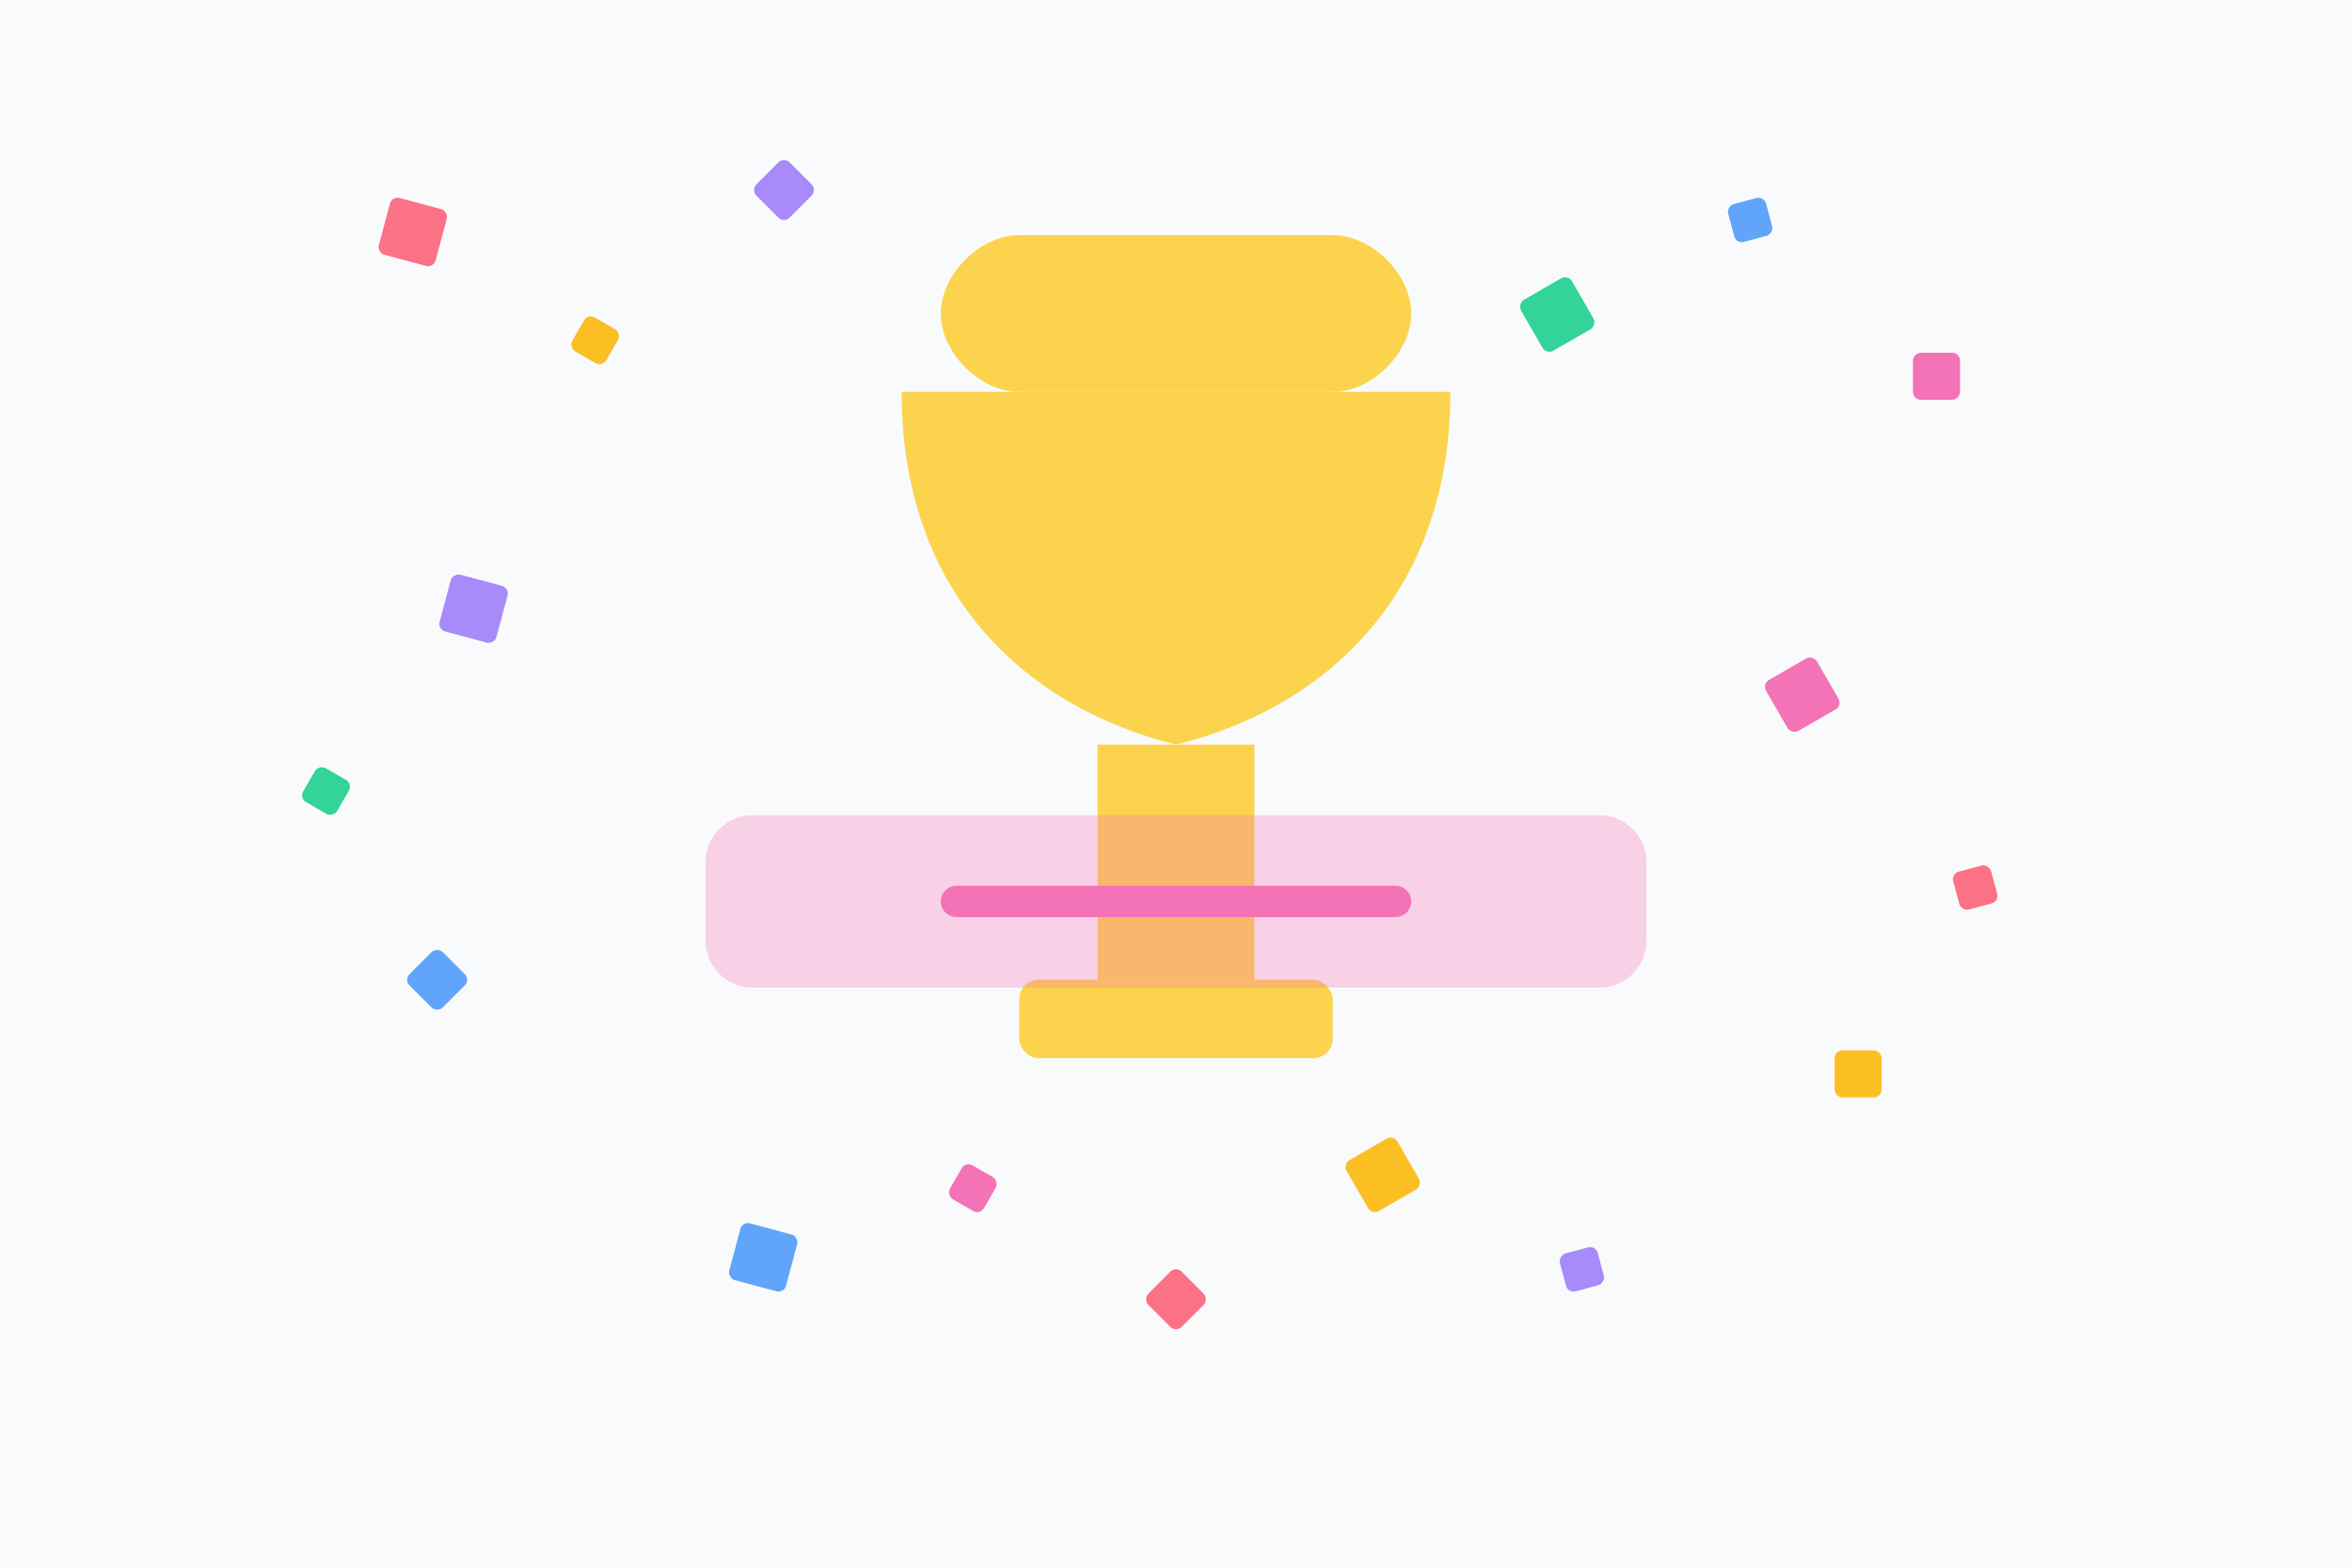 <svg width="600" height="400" viewBox="0 0 600 400" fill="none" xmlns="http://www.w3.org/2000/svg">
  <rect width="600" height="400" fill="#F9FAFB"/>
  
  <!-- Trophy -->
  <path d="M300 100H370C370 150 340 180 300 190V100Z" fill="#FCD34D"/>
  <path d="M300 100H230C230 150 260 180 300 190V100Z" fill="#FCD34D"/>
  <rect x="280" y="190" width="40" height="60" fill="#FCD34D"/>
  <rect x="260" y="250" width="80" height="20" rx="5" fill="#FCD34D"/>
  <path d="M300 100H340C350 100 360 90 360 80C360 70 350 60 340 60H260C250 60 240 70 240 80C240 90 250 100 260 100H300Z" fill="#FCD34D"/>
  
  <!-- Confetti -->
  <rect x="100" y="50" width="15" height="15" rx="2" fill="#FB7185" transform="rotate(15 100 50)"/>
  <rect x="150" y="80" width="10" height="10" rx="2" fill="#FBBF24" transform="rotate(30 150 80)"/>
  <rect x="200" y="40" width="12" height="12" rx="2" fill="#A78BFA" transform="rotate(45 200 40)"/>
  <rect x="400" y="70" width="15" height="15" rx="2" fill="#34D399" transform="rotate(60 400 70)"/>
  <rect x="450" y="50" width="10" height="10" rx="2" fill="#60A5FA" transform="rotate(75 450 50)"/>
  <rect x="500" y="90" width="12" height="12" rx="2" fill="#F472B6" transform="rotate(90 500 90)"/>
  
  <rect x="130" y="150" width="15" height="15" rx="2" fill="#A78BFA" transform="rotate(105 130 150)"/>
  <rect x="90" y="200" width="10" height="10" rx="2" fill="#34D399" transform="rotate(120 90 200)"/>
  <rect x="120" y="250" width="12" height="12" rx="2" fill="#60A5FA" transform="rotate(135 120 250)"/>
  <rect x="470" y="180" width="15" height="15" rx="2" fill="#F472B6" transform="rotate(150 470 180)"/>
  <rect x="510" y="230" width="10" height="10" rx="2" fill="#FB7185" transform="rotate(165 510 230)"/>
  <rect x="480" y="280" width="12" height="12" rx="2" fill="#FBBF24" transform="rotate(180 480 280)"/>
  
  <rect x="200" y="330" width="15" height="15" rx="2" fill="#60A5FA" transform="rotate(195 200 330)"/>
  <rect x="250" y="310" width="10" height="10" rx="2" fill="#F472B6" transform="rotate(210 250 310)"/>
  <rect x="300" y="340" width="12" height="12" rx="2" fill="#FB7185" transform="rotate(225 300 340)"/>
  <rect x="350" y="310" width="15" height="15" rx="2" fill="#FBBF24" transform="rotate(240 350 310)"/>
  <rect x="400" y="330" width="10" height="10" rx="2" fill="#A78BFA" transform="rotate(255 400 330)"/>
  
  <!-- Text -->
  <path d="M180 220C180 213.373 185.373 208 192 208H408C414.627 208 420 213.373 420 220V240C420 246.627 414.627 252 408 252H192C185.373 252 180 246.627 180 240V220Z" fill="#F472B6" fill-opacity="0.3"/>
  <path d="M240 230C240 227.791 241.791 226 244 226H356C358.209 226 360 227.791 360 230V230C360 232.209 358.209 234 356 234H244C241.791 234 240 232.209 240 230V230Z" fill="#F472B6"/>
</svg> 